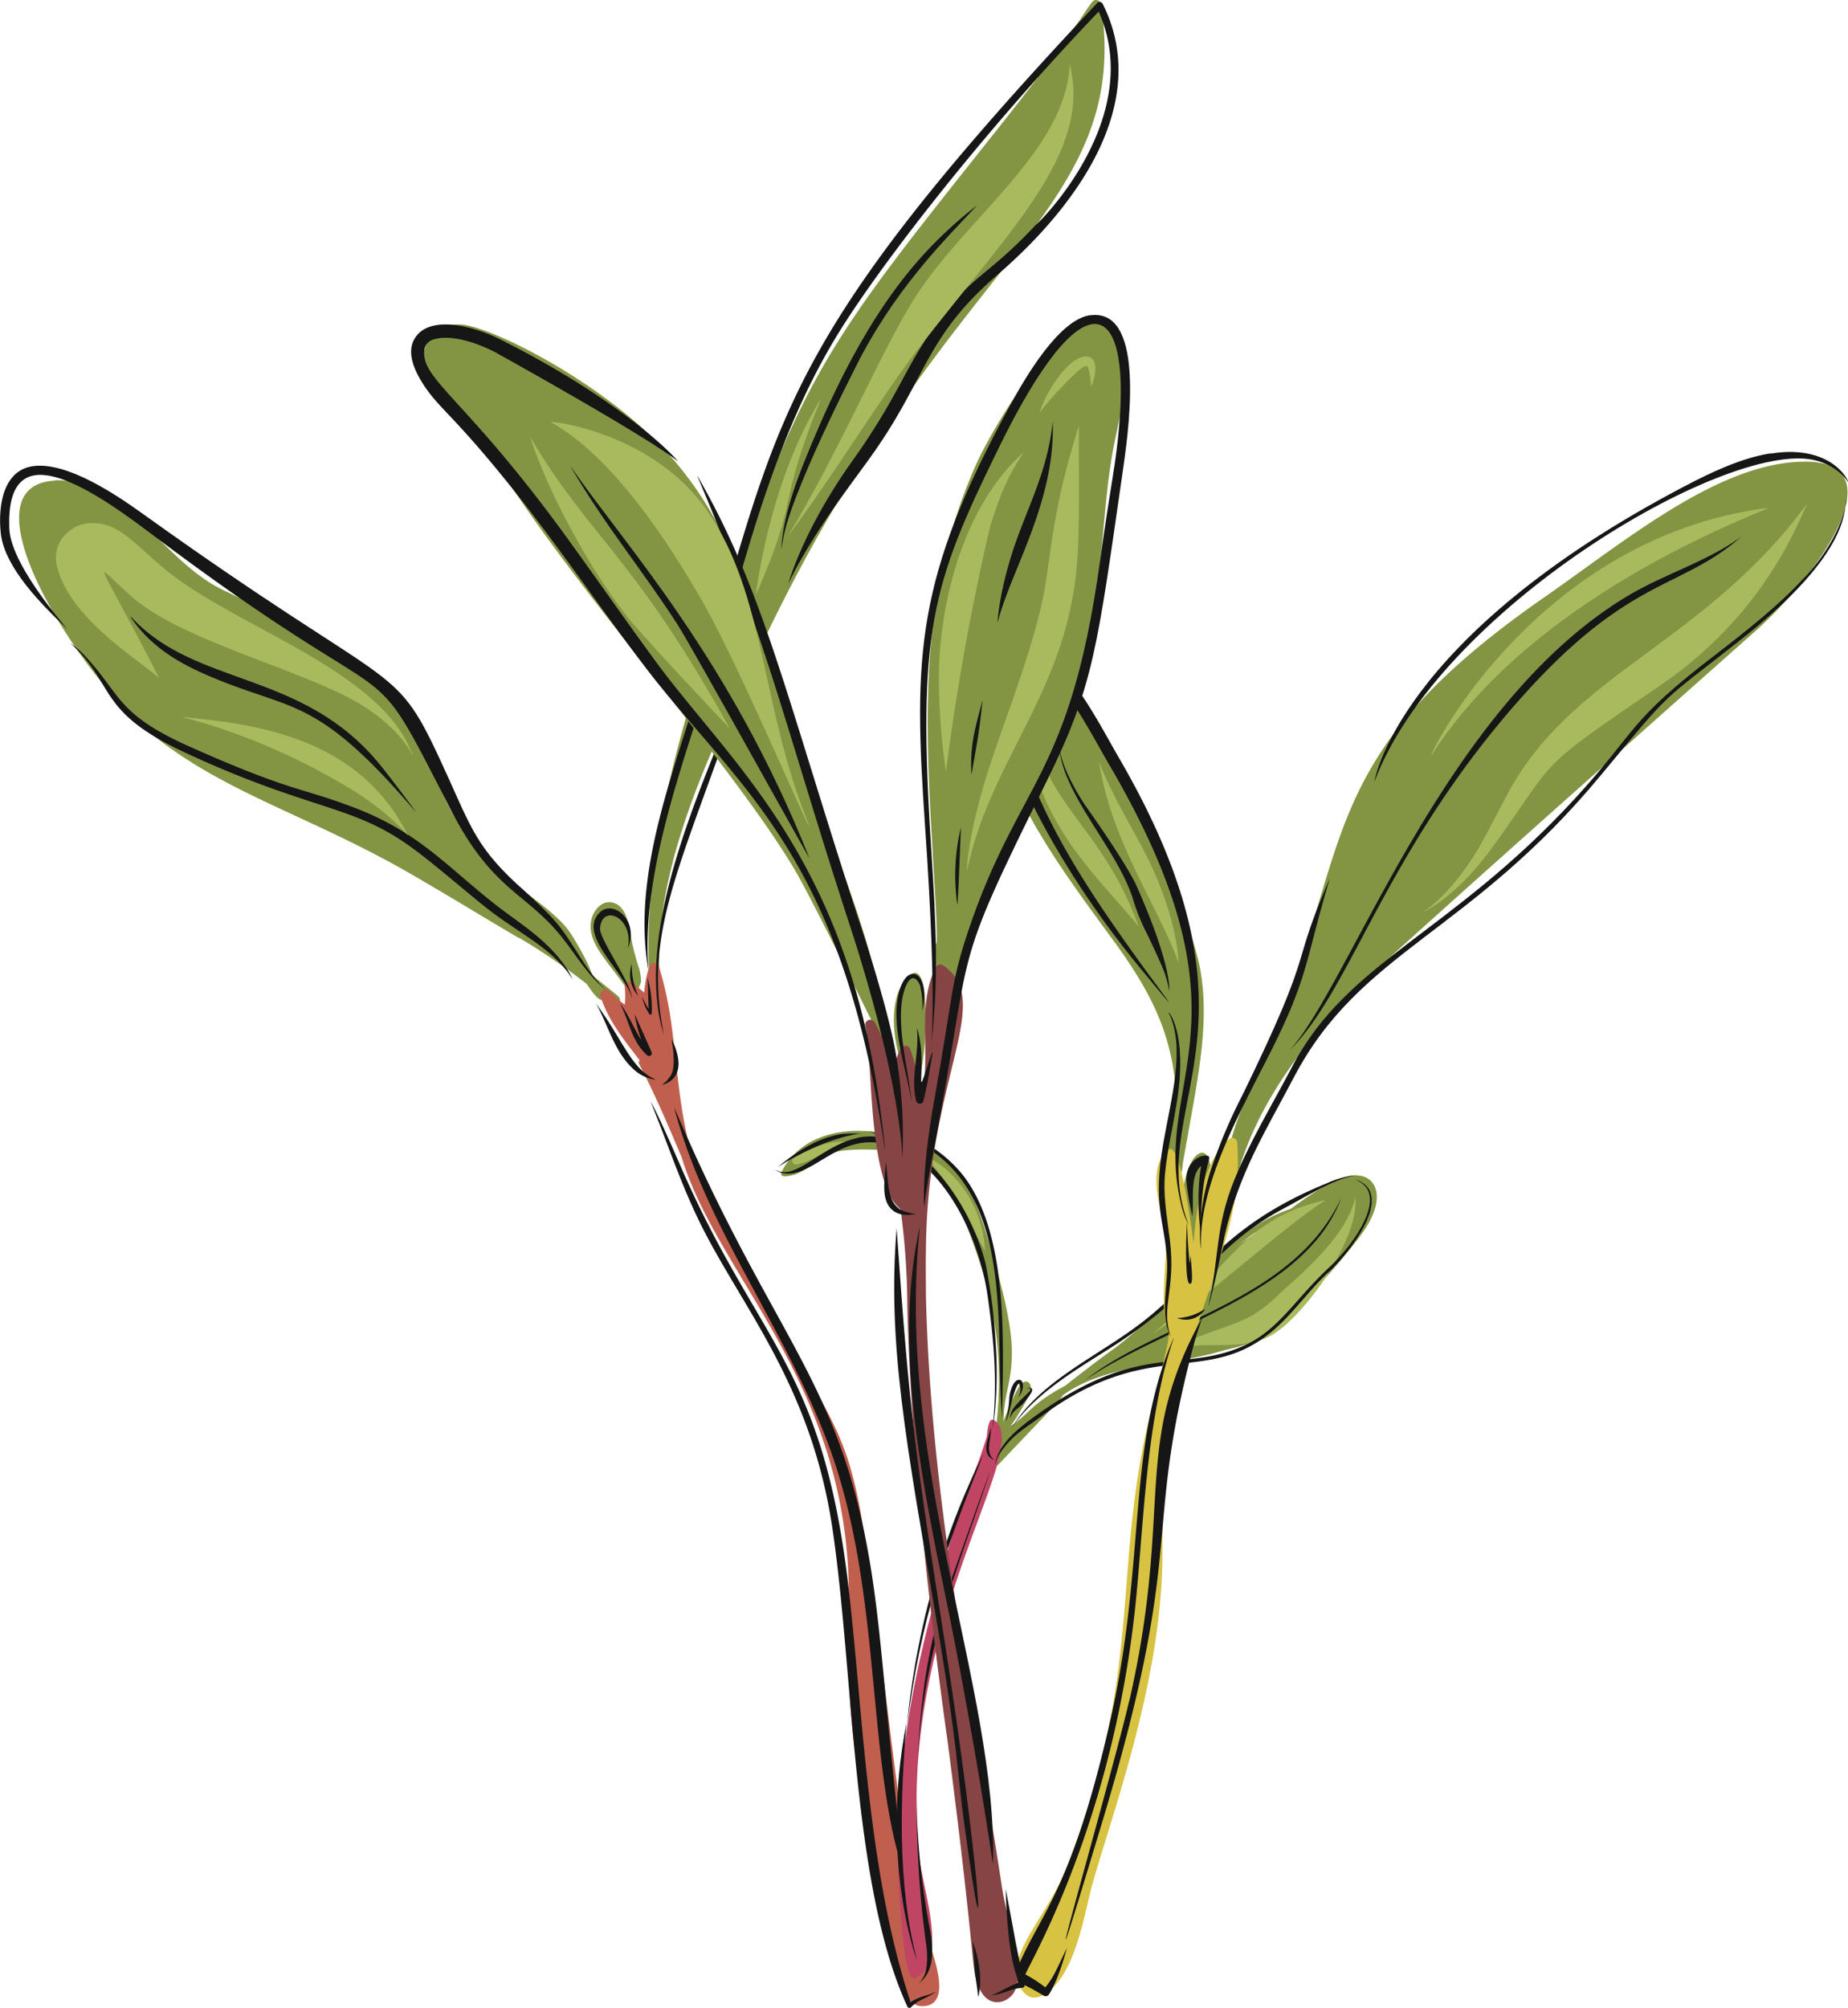 <svg id="Layer_1" data-name="Layer 1" xmlns="http://www.w3.org/2000/svg" viewBox="0 0 402 436.72"><defs><style>.cls-1{fill:#839543;}.cls-2{fill:#c05f4e;}.cls-3{fill:#161616;}.cls-4{fill:#a8ba5d;}.cls-5{fill:#c04564;}.cls-6{fill:#d7c242;}.cls-7{fill:#874444;}</style></defs><path class="cls-1" d="M297.43,27.78c-1.54,0-.26,1.44-21.68,28.38-32.45,40.84-40.09,50-54.51,89.08-10.64,28.66-23.25,65.07-20.9,96.39.1,1.41,2.33,1.23,2.22-.28-1.91-25.33,12.11-52.88,24.16-77.56,39.75-81.23,78.39-90.11,71.82-135a1.11,1.11,0,0,0-1.11-1Z" transform="translate(-59 -27.78)"/><path class="cls-1" d="M71,132.31c-20.91,1.06,4.83,42,20.86,55,15.75,12.9,34.58,17.9,56.47,30.53,7.91,4.57,15.6,9.28,23.47,13.92h0l.09,0h0l.17.1-.14-.11a139.8,139.8,0,0,1,14.67,10c1.12,1.5,2.81,4.46,4.15,3.3.18.17,1.52,1.38,2,1.38a1.12,1.12,0,0,0,.7-2c-9.12-7.57-2.72-1.17-9.77-12.8a18.5,18.5,0,0,0-2.6-3.36,50,50,0,0,0-5.5-4.69c-1.41-1.09-2.19-1.7-3.41-2.74-.6-.53-1.86-1.74-1.69-1.57-5-4.74-9.38-8.4-12.83-14.24-9.93-17.48-2.2-26.12-50.06-48.9-13.46-6.44-20.8-23.91-36.61-23.91Z" transform="translate(-59 -27.78)"/><path class="cls-1" d="M191.41,224c-2.21,0-5.2,3.45-3.36,8.14,1.32,3.4,5.15,7.33,7.08,10.45l-.13-.26a11.81,11.81,0,0,1,.94,2,1.11,1.11,0,0,0,2.18-.42c0-.32-.21-1.52-.19-1.36s.5-1.16.51-1.21a9.74,9.74,0,0,0-.58-3.43,54.66,54.66,0,0,1-1.41-5.32C195.92,229.67,195.48,224,191.41,224Z" transform="translate(-59 -27.78)"/><path class="cls-2" d="M201.31,237.28a1.12,1.12,0,0,0-1.06.72,25.41,25.41,0,0,0-1.13,5.7c-.31-.36-.88-.76-1.68-1.46-.54-.52-.75-1-1.41-1a1.14,1.14,0,0,0-1.12,1.3,19.4,19.4,0,0,1,0,3.74,24.75,24.75,0,0,1-3.34-2.9,1.13,1.13,0,0,0-1.91,1.17c1.67,5.17,4.9,9.19,8.49,13.85-.67,1.05,0-.62,8.57,19.76l.56,1.32c7.78,25.67,35.31,48.34,36.34,92.93v.15c.57,29.34-1.91,22.1,8.66,78.2.84,4.46,2.74,13.35,7.32,13.35,7.35,0,1.76-12.71.31-17.41-5.31-18.56-6-36.59-12.82-84.53-2.2-15.12-4.77-21.09-9-29-.75-1.38-3.25-5.89-3.17-5.72-10-21.34-15.59-25.12-25.46-48.69l-.08-.29c-2.8-9.77-3.08-20.06-4.68-30.33A77.6,77.6,0,0,0,202.34,238a1.09,1.09,0,0,0-.9-.66Z" transform="translate(-59 -27.78)"/><path class="cls-3" d="M205.07,253.77c1.4,8-.63,8.13-.82,8.88-.06.07,0,.05-.05.05l0,0c-.41.43-1.38,1.21-1.2,1.07,6.68-1.95,2-10.17,2.06-10,0,0,0,0,0,0Z" transform="translate(-59 -27.78)"/><path class="cls-3" d="M189.34,226.38c-4.59,4.79,5.21,12.45,7.11,18.28h0c.26.7,0-.66-.92-2.74-1.89-4.11-5.71-9.75-6-12,.14-5.73,7.4-2.77,6.06,4.06a6.9,6.9,0,0,0,.54-4.05c-.58-3.72-4.54-6-6.83-3.54Z" transform="translate(-59 -27.78)"/><path class="cls-3" d="M196.4,237.47a7.21,7.21,0,0,0,1.37,6.87c.08.12-.31-.8-.52-1.43a17.67,17.67,0,0,1-.84-5.45Z" transform="translate(-59 -27.78)"/><path class="cls-3" d="M297.72,28.39c-75.24,80.05-68.5,92-90.43,160.84-5,15.84-10.13,33.09-7.26,49.4.05.18-.12-2.61-.11-2.23-1-23.67,11-50.87,17.94-75.83,5.86-21.07,12.26-42.19,23.83-60.83C250,86.38,271,58.54,298,30.3c11.22,25.13-17.48,50.15-13.33,46C273.9,88,270.13,87.54,262.16,98.94c-6.74,9.64-7.76,15.06-17.75,29.09-11.63,16.32-14.35,28.39-13.92,26.68.91-1.84,1.63-3.2,1.52-3,5.75-10.78,13.63-20.47,17.81-26.59,10.8-15.75,10.89-24.4,26.06-37.48,17.85-15.39,33.6-37.81,23-59a.77.77,0,0,0-1.18-.26Z" transform="translate(-59 -27.78)"/><path class="cls-3" d="M223.1,169.51c-6.25,18.47-23.74,51-21.15,75.91a33.88,33.88,0,0,0,1.48,7.44c-4.92-24.23,4.77-37.88,19.67-83.35Z" transform="translate(-59 -27.78)"/><path class="cls-3" d="M66.47,129.13c-6.6.69-8,8.29-7.29,14.77.92,7.47,9,15.48,14.11,20.37,2.46,2.45-11.94-12.76-12.27-21.58-.71-19.6,14.75-11,30.4.84,58.12,43.9,46.08,22.2,65.62,60.34,9,17.49,16,17.84,23.76,27.22,3.29,4,6,8.93,10.19,12.15,0,0,0,0,0,0l-.34-.3h0c-4.45-4.12-6.82-10.23-11.12-15.07-2.77-3.11-8.28-8-8-7.72-9.64-8.91-10.44-13.55-16.9-27.35C144.52,171,145.08,179,89.82,139.36c-5.94-4.26-16.12-11-23.35-10.23Z" transform="translate(-59 -27.78)"/><path class="cls-3" d="M74.18,167.57c10.17,9.19,5.57,14.88,25.3,24,26.48,12.28,35.71,11.21,48,19.79,6.1,4.25,14.76,12.12,19.67,15.65,6.51,4.69,12.7,7.81,16.35,13.7.16.32-1.17-3.5-6.5-8.3-2.77-2.5-5.87-4.58-8.84-6.82-11.33-8.57-17.41-16.66-32.53-22.32-11.46-4.32-13.38-3.31-35.15-13C84.61,183.24,85.3,179,78,171a19.84,19.84,0,0,0-3.84-3.43Z" transform="translate(-59 -27.78)"/><path class="cls-3" d="M87.42,162c4,5.92,9.51,9.49,16,12.35,19.09,8.44,23.82,4,46,30,.39.39-5.29-7.22-7.66-10.13-16.88-20.82-40.17-16.9-54.23-32.26h0s0,0,0,0Z" transform="translate(-59 -27.78)"/><path class="cls-3" d="M271.62,72.35C258.67,82.51,246.79,96,233.64,129c-2.19,5.5-4.37,12.19-4.69,18.14,0,.16.43-2.33.6-3.13,2.61-11.75,17.68-40.44,16.69-38.58,8.81-16.59,19.7-26.84,25.38-33.08Z" transform="translate(-59 -27.78)"/><path class="cls-3" d="M188.63,246c2.75,4.84,4,10.71,8.43,14.55a8.44,8.44,0,0,0,4.67,2.07c-5.4-2.25-7-8.26-13.1-16.62Z" transform="translate(-59 -27.78)"/><path class="cls-3" d="M200.52,267.38c3.7,9,6.19,16.85,10.37,25.58,9,18.67,24.42,35.43,29.16,67.06s4.22,78,16.34,104.2a.5.5,0,0,0,.76.16c1.83-1.88,3.32-1.83,5.42-3.39.08-.06-.87.4-1.71.69a13.14,13.14,0,0,0-3.78,1.54c-9.62-28.9-10.37-64.71-13.72-92.05-5.74-46.74-19.59-51.39-36.32-89.77-5.69-13.12-6.43-13.84-6.52-14Z" transform="translate(-59 -27.78)"/><path class="cls-3" d="M205.63,268.52c7,27.3,26.19,50.35,35.29,78.4,0-.1-.07-.19-.1-.29,10.18,31.6,6.68,66.7,15.57,90.92A145.9,145.9,0,0,1,254.18,422c-3.36-31.58-3.84-44.7-7.18-61-7.12-34.69-21.4-45.42-41.37-92.45Z" transform="translate(-59 -27.78)"/><path class="cls-3" d="M259.86,452.46c0,2.57,1.55,5.4,1,3.62a35.14,35.14,0,0,1-.94-3.64l0,0Z" transform="translate(-59 -27.78)"/><path class="cls-3" d="M193.89,246.08c2.13,4.07,2.46,8.18,5.93,11.26a.61.61,0,0,0,.91-.76c-.07-.18-3.73-8.41-3.69-8.23a34.78,34.78,0,0,0,1.45,5.59c-1.54-2.27-2.66-5.35-4.57-7.87h0a0,0,0,0,0,0,0Z" transform="translate(-59 -27.78)"/><path class="cls-3" d="M199.84,240.52c.19,2.9.12,4.35.28,6.74a20.87,20.87,0,0,1-1.47-2.72,11.23,11.23,0,0,0,1.62,3.81c.14.21.48.07.5-.16a23.7,23.7,0,0,0-.91-7.7s0,0,0,0Z" transform="translate(-59 -27.78)"/><path class="cls-4" d="M291.69,41.82c-.84,18.63-22.31,33.05-33.51,50.46-7.18,11.12-16.53,33.64-27.87,52.22,0,0,0,0,0,0,9.3-12.26,20.61-30.72,28.07-40.39C279.29,77,296.4,61,291.73,41.82h0Z" transform="translate(-59 -27.78)"/><path class="cls-4" d="M237.63,114.43c-11.42,18.19-14.25,42.9-14.19,42.72,9.85-22.39,4.11-17.92,14.19-42.72Z" transform="translate(-59 -27.78)"/><path class="cls-4" d="M75.37,142.43c-3.57,2-4.71,5.15-4,8.37C74,162.5,90.31,172,93.66,175.32,79,146.76,78.71,149.77,88,157.85c10.77,9.29,36.74,15.61,49.24,23,8.84,5.39,11.34,10.89,11.22,10.71h0c.09.18.43.8.38.62-6.77-19-39.35-28-54.76-41.26-6.56-5.64-9.46-9.37-15-9.37a7.91,7.91,0,0,0-3.71.86Z" transform="translate(-59 -27.78)"/><path class="cls-4" d="M135,199.19c9.15,5.57,13,10.7,12.76,10.34-8.61-17.35-25.13-23.28-44.48-25.31C89.55,182.82,109,183.59,135,199.19Z" transform="translate(-59 -27.78)"/><path class="cls-1" d="M245.82,273.74c-7.21,0-13.62,2.64-16.85,9a.67.67,0,0,0,.08.66c.43.55,2.22,0,2.87-.18,3.16-1.08,5.29-3.94,9.11-4.93,3.59-.9,12.63-.44,15.5.34,8.48,2.53,12.87,15.5,15.69,24,8.6,26.3.49,44,3.39,44,.47-.05.13.13,4.85-4.81,10.24-10.74,9.62-10.11,9.55-10.49,11-8.32,35.43-7.67,44-12.86,5.32-3.18,18.87-18.51,22.13-23.68,4.9-7.7,1.51-12.56-4.12-11.13-4.23,1.07-9.81,5.22-13.33,7.87-7,5.29-7.77,4.28-20.09,14.9-23.27,20.2-11,9.5-27.89,22.74-7.49,4-7.49,5.86-11.87,8.78.23-.21,3.79-5.66,4.31-7.61.52-1.73-1.06-3.2-2.55-.85a46.35,46.35,0,0,0-3.35,7.58,2.92,2.92,0,0,0,.07-.73c.12-5.83,1.95-8.1,1.79-15.3-.25-7.84-4-19.39-3.94-19.29-1.94-7.15-4.21-15.28-9.17-20.71-4.88-5.27-13.58-7.28-20.16-7.28Z" transform="translate(-59 -27.78)"/><path class="cls-1" d="M347.63,288.62a70.85,70.85,0,0,0-7.61,2c-10.32,3.41-17.08,11.07-24.08,18.93-.49.54.37,1.38.95.74,6.36-7.12,12.76-14.59,22.52-18.18,2.08-.77,5.53-1.67,5.42-1.64,1.08-.29,4.14-1.15,4.88-.52,1.13,1.28-2.35,11.18-7.42,17.62-18.08,23-44.59,9.63-57.09,27.14a.6.6,0,0,0,.95.74c10.41-14.44,34.48-8,48.13-18.5a45.11,45.11,0,0,0,11.88-12.9c2.2-3.69,4.73-10,5-12.78.19-2.38-1.13-3-3.5-2.66Z" transform="translate(-59 -27.78)"/><path class="cls-5" d="M274.87,336.55c-.92,0-1.13,2.75-1.2,3.67-4.08,13.18-4.35,7.66-12.81,41.13-5.72,22.63-8.32,44.14-5.19,70a37.7,37.7,0,0,0,.73,4.4c.54,2.15,1.07,2.08,1.16,2.23h0a.6.6,0,0,0,.62.07c7.3-3.87,1.38-19.88.72-26.81l0-.39c-4.83-50.41,25.33-88.37,16.37-94.17a.65.65,0,0,0-.36-.12Z" transform="translate(-59 -27.78)"/><path class="cls-4" d="M347.36,288.79c-15.72,3.48-20,12.25-32.15,24.15l.08-.08c-3.32,3.24-5.68,5.11-5.35,4.88,10.06-6.42,28.91-23.68,37.42-28.93,0,0,0,0,0,0Z" transform="translate(-59 -27.78)"/><path class="cls-4" d="M353.85,288.05c-1.65,8.16-11,16.16-16.4,21a33.08,33.08,0,0,1-6,4.81c-5.54,3-12,4-17.34,7.44,0,0,1.22-.35,1.22-.35,4.45-1.09,9.38-.21,14.6-.95,4.16-.59,7.21-1.86,12.66-8.08a58.93,58.93,0,0,0,8-11.82c4.06-7.89,3.19-11.68,3.25-12Z" transform="translate(-59 -27.78)"/><path class="cls-4" d="M259.88,279c3.55,3.37,5.44,6.82,12.6,19.35.18.32.52,1,.78,1.45a25,25,0,0,0-8.13-17.41,21.1,21.1,0,0,0-5.25-3.39Z" transform="translate(-59 -27.78)"/><path class="cls-4" d="M237.58,276.85a30.34,30.34,0,0,0-5.89,2.81c-.74.27-.33,1.46.44,1.4,2.77-.24,7.84-3.78,11.13-4.94a15.7,15.7,0,0,0-5.68.73Z" transform="translate(-59 -27.78)"/><path class="cls-3" d="M274.53,338.33a.3.3,0,0,0,0,.1h0c-.5,2.16-2.27,5.61.66,6.86.11,0-.2-.13-.6-.73v0l0,0h0a3.53,3.53,0,0,1-.45-1.62c0-1.54.45-3.05.45-4.59h0Z" transform="translate(-59 -27.78)"/><path class="cls-3" d="M280.64,327.89c-1.22.06-1.93,2.45-2.07,3.77a31.26,31.26,0,0,1-.73,5.23c0,.14.37-.38,1.24-4.27-.19.77.8-3.55,1.59-3.94a3,3,0,0,1-.1,2.82h0c0,.05-.08.14,0,.1,1.26-1.4,1.26-3.71.12-3.71Z" transform="translate(-59 -27.78)"/><path class="cls-3" d="M282.19,329.73s.48,0,.74.06c0,0,0,0,0,0a.37.37,0,0,1,.24.11l0,0v0h0c.24.38-2.15,2.14-3.58,4a4.27,4.27,0,0,0-.88,2.4c.83-2.19,1.72-1.74,3.55-4.09a11.27,11.27,0,0,0,1.11-1.57c.39-.79.13-1.24-1.17-.86Z" transform="translate(-59 -27.78)"/><path class="cls-3" d="M347.7,285.11c-22.54,9.15-27.27,20.06-39.77,29.88-9.87,7.78-22.65,12.92-29,23.59,0,0,0,0,0,0,4.88-7.37,13.46-12.48,21.1-17.29,20.3-12.77,22.46-22.27,38.3-30.71,5.73-3.06,10.85-6.38,15.79-7.21a20.91,20.91,0,0,0-6.43,1.73Z" transform="translate(-59 -27.78)"/><path class="cls-3" d="M354.1,284.48c7.23,3.08-.66,14.08-6,19-7.29,6.79-10.9,13.44-18.17,16.82-13.56,6.34-22.72-1-45.38,15.21-3.92,2.82-8.21,6.1-9.16,10.77,0,.18.29-.91.79-1.88,2.8-4.33,4.87-5.32,10.06-9.09,24.82-17.91,36.75-4.31,52.57-20.88,3.06-3.21,5.68-6.61,8.66-9.46.5-.49,1-.94,1.51-1.44,4.15-4.18,11.3-13.7,7.19-17.88a5.34,5.34,0,0,0-2.09-1.24s0,0,0,0Z" transform="translate(-59 -27.78)"/><path class="cls-3" d="M350.75,288.38c-10.64,22.46-38.93,26.52-55.86,39.66,0,0,0,0,0,0,15.25-10.4,38-16.26,50-30a31.32,31.32,0,0,0,5.87-9.64Z" transform="translate(-59 -27.78)"/><path class="cls-3" d="M274.38,347.74c-1.18,3-10.76,30.11-10.79,30.21-6.19,19.8-6.31,50.09-3.13,72.61.75,5.38-.63,7.31-.59,7.21a5.59,5.59,0,0,1-.76,1.08c-.64.72.61-.46.81-.68,2.36-2.58,2.05-7.14,1.4-10.58-8.93-47,4.81-74,13.06-99.85Z" transform="translate(-59 -27.78)"/><path class="cls-3" d="M256.2,402.43c-6,30.55,2.57,52.81,2.22,51.43-4.25-16.16-3.58-35.05-2.22-51.43Z" transform="translate(-59 -27.78)"/><path class="cls-3" d="M273,343.92c-15.46,30.24-16.74,61.45-16.74,59.48,3.15-23.73,8-37.67,16.74-59.48Z" transform="translate(-59 -27.78)"/><path class="cls-3" d="M245.53,275.29c-7.77,1.63-13.33,9.31-17.68,7h0c-.46-.27.4.5,1.7.7,7.11,1.07,13.34-11.44,26-4.82,9.76,5.27,16.48,19.05,18.26,31.29,1.39,9.54,2.22,19.13,1.09,29-.21,1.05,1.6-6.38.63-19.57a124.94,124.94,0,0,0-2.1-16.13c-3.23-13.1-14.68-30.23-27.87-27.53Z" transform="translate(-59 -27.78)"/><path class="cls-3" d="M241.49,274.55c-6.53,1-13.3,7.11-13.21,7,10.57-6.68,18.39-7.33,17.73-7.11,1.26,0-2.08-.31-4.52.07Z" transform="translate(-59 -27.78)"/><path class="cls-3" d="M248.18,273.87c3.49,1.74,6.76.44,10.91,2.63l-.08-.05c21.08,11.37,16.23,41.49,18,59.62.08-14.2,1.84-39.17-8.42-52.55a28.88,28.88,0,0,0-10.44-8.23c-3.41-1.25-6.8-.23-9.95-1.44h0s0,0,0,0Z" transform="translate(-59 -27.78)"/><path class="cls-1" d="M451.6,128.2c-18.61,0-39.15,17.33-56.83,29.6-50.56,35.19-41,53.79-60,98.14-4.24,9.87-9.09,18.48-9.44,29.54-.79,3.41-.85,3.81-.5,4.29a2.84,2.84,0,0,0,1.57.74c2-.21.34-2,1.82-7.38h0c4.68-16.44,15.58-30,27.62-42l-.22.18c6.7-6.62,85.36-76.38,85.54-76.54,14.27-12.91,30.29-36.59,10.46-36.59Z" transform="translate(-59 -27.78)"/><path class="cls-1" d="M280.7,169.46c-5.31,0-7.3,6.34-6.58,12a40.27,40.27,0,0,0,1.73,7.34C281.1,205.26,291,218.38,301,232.07c4.14,5.65,8,11.56,10.54,18.13A50.59,50.59,0,0,1,314.35,261a36.24,36.24,0,0,1,.57,6.14c-.08,2.68-1.23,5.59-1.89,8.22-.15.57-.29,1.15-.44,1.72a8.47,8.47,0,0,0-.38,3.45c.22,1.3,2.17,4.32,3.59,2.64.43-.51.41-1.83.52-2.44.31-1.83.66-3.81,1-5.57,2.09-12.39,5.32-26.21,2.31-38.69a66.24,66.24,0,0,0-3.95-11.37c-1.41-3.17-1.77-6.89-2.94-10.22-2.88-8.28-7.24-16-11.75-23.49-1-1.7-2.05-3.38-3.1-5.06C294.51,180.94,287,169.46,280.7,169.46Z" transform="translate(-59 -27.78)"/><path class="cls-1" d="M320.48,278.5c-2.81,0-6.46,9.9-2.45,20.48a1.12,1.12,0,0,0,2,.2c1.4-.45-.08-.55,1.59-8.89.17-.81.33-1.62.47-2.44.51-2.9.72-9.35-1.57-9.35Z" transform="translate(-59 -27.78)"/><path class="cls-6" d="M327,275.26c-.92,0-2.8,2.66-3.23,3.3-3.64,5.42-4.63,13.12-5.13,19.65-.33-2.35-2.54-20.25-5-20.52a1.26,1.26,0,0,0-1,.45c-4.58,5.26-.23,13.73,0,20.58l0-.12c0,1.91-.13,3.89-.26,5.8-1.34,20.41,4.05,3.5-2.32,27.54-9.73,36.72-1.66,57.43-18.89,101.64l-.2.5c-4.26,10.86-14,19.41-9.9,26.16,1.3,2.17,3.08,2.6,5.31,1.2,6.18-3.94,8.19-15.66,9.86-22.38l-.09.28c4-15.15,15.81-45.47,15.72-74.15-.29-47.88,18.36-63.07,16.25-89a1.12,1.12,0,0,0-1.12-.95Z" transform="translate(-59 -27.78)"/><path class="cls-6" d="M320.18,307c.86-9,.63-20.68,5.86-27.79.07,9.83-2.68,18.52-5.86,27.79Z" transform="translate(-59 -27.78)"/><path class="cls-6" d="M314.61,304.12c.88-13.95-3.56-16.74-1.36-22.73,3.59,14.92,3.58,26.37,5.68,26.63h0a1.19,1.19,0,0,0,1.09-.59c-4.63,12-3.25,12.82-4.46,10,1.13-7.45.14-8.39.88-11.81l-.09.27c.87-2.44-1.2-2.57-1.77-1.73Z" transform="translate(-59 -27.78)"/><path class="cls-4" d="M452.24,137.14c-22.73,31-51.59,36.91-65.62,63.93-4.42,8.52-6.92,12.91-6.18,11.53-6.5,10.82-13,14.35-12.36,13.91,6.7-3.58,11.81-9.18,16.19-15.29,13.76-19.15,8.39-15.64,35.91-34.38,23.62-16.08,30.54-37.1,32.06-39.7Z" transform="translate(-59 -27.78)"/><path class="cls-4" d="M443.52,138.25c-52.11,6.7-75.38,57.22-73,53.62,23.28-36.44,74.8-53.63,73-53.63Z" transform="translate(-59 -27.78)"/><path class="cls-3" d="M321,312.54a11.58,11.58,0,0,1-6,1.92c4.42,1.53,6.51-2.44,6.06-1.92Z" transform="translate(-59 -27.78)"/><path class="cls-3" d="M348.37,218.63c-9.22,21.08-2.63,13.54-19.2,47.53a113.28,113.28,0,0,0-7,16.78c-3.06,10.11-1.94,16.86-1.92,16.33-.52-13.79,8.4-29.31,15.21-42.83,8.31-16.54,7.44-19.7,12.88-37.81Z" transform="translate(-59 -27.78)"/><path class="cls-3" d="M444.17,126.38c-6.42,1-13.17,4.24-18.82,7.21-62.5,32.8-67.46,64.37-67.37,64.2,14-37.27,76.08-74,95.42-70h0c6,1.23,8.22,5.83,7.44,4.65,1,1.44-2.31-8.33-16.68-6Z" transform="translate(-59 -27.78)"/><path class="cls-3" d="M460.72,136.42c-1.49,9.8-10.23,18.05-9.61,17.39-5.14,5.59-12,11-18.65,16.15-19.69,15-17,16.44-31.12,31.79l.09-.1c-27,29.25-49.31,35.21-61.27,58l.09-.16c-4.76,9-9.26,16.39-12.7,24.79-4.25,10.45-3.26,16.67-5.62,27.22h0c-.36,1.62.83-2.49,1.8-7,.1-.48,1.9-8.88,1.57-7.55,3.15-14,8.94-23,15.14-34.81,14.48-27.66,38.18-31.18,66.84-65.81,15.87-19.12,12.55-15.34,29.87-29,25.58-20.09,22.69-29.35,23.57-30.94Z" transform="translate(-59 -27.78)"/><path class="cls-3" d="M437.81,144.47c-6.89,5.15-16.24,8-24,12.49-40.44,23.55-60.94,84.7-74.35,99.35,0,0,0,0,0,0,13-12.87,20-40.4,46.2-71.84,26.58-31.83,38.15-27.66,52.16-40a0,0,0,0,0,0,0Z" transform="translate(-59 -27.78)"/><path class="cls-3" d="M319.41,279.7c-1.73,1.07-2.33,2.82-2.34,4.87a59.52,59.52,0,0,0,1.31,7.77c.35-3.5-.49-8.25,1.52-10.61.88-.87-.07-.24-.18,6.17a55.83,55.83,0,0,0,.47,8.17c0-15.68,3.2-16.79,1.17-16.95a3.3,3.3,0,0,0-1.95.58Z" transform="translate(-59 -27.78)"/><path class="cls-3" d="M278.92,167.26c-10.95.91-.42,36.76,28.8,71.92,11.62,14,2.67,3.14-7-10.94-13.88-20.12-18.82-32.7-22.17-46.19-.7-2.78-2.27-9.45-.42-11.71a2.74,2.74,0,0,1,2.6-.38c7.94,2,15,16.33,19.38,23.83,33.05,56.26,9.45,68.43,15.71,95.45a18.61,18.61,0,0,0,1.82,5.07c-.43-1.06-.66-1.83-.61-1.65-8.35-25,19.25-41.83-14.65-100.1-4.83-8.3-13.63-26.3-23.46-25.3Z" transform="translate(-59 -27.78)"/><path class="cls-3" d="M313.21,248c3.74,7.54.58,18.5-1.13,28.28-2.43,13.92.3,17,.81,25.81.23,5.75-1.69,11.39.78,16.43,0,0,.08.14-.15-.52h0c-1.91-6.12,1.22-10,0-20.22-.51-4.25-1.34-8.79-1.2-13,.16-5,1.87-11.85,2.77-17.83,2.2-14.57-1.89-19.15-1.86-19,0,0,0,0,0,0Z" transform="translate(-59 -27.78)"/><path class="cls-3" d="M314.27,318.83c-10.22,23.58-5.92,48.46-13.66,82.77-8.84,39.14-16.1,43-20.89,55.77-.55,1.44,1,1.2,6.28,4.44a.83.83,0,0,0,1.14-.2c2.12-3.12,4-10.23,3.91-10.06-2,4-2.67,6.09-4.67,8.48a30,30,0,0,0-4.32-2.82c.84-2.4,18.09-31.17,23.57-77.07,2.16-18,2.27-42.36,8.68-61.3,0,0,0,0,0,0Z" transform="translate(-59 -27.78)"/><path class="cls-3" d="M320.74,314c-15.8,28.16-6.32,41.3-16.14,84,0-.06,0-.12,0-.18-3.29,14.66-25.43,91.28-5.65,25.65,18.1-60.2,8.67-61,19.43-102.06a72.48,72.48,0,0,1,2.32-7.42s0,0,0,0Z" transform="translate(-59 -27.78)"/><path class="cls-3" d="M317.21,293.72c-.2,2.44-.5,13.19.59,13.27.58.06.68-.8.17-6.21,0,.46-.12,1.22-.18,1.84-.51-5-.57-9-.57-8.92a0,0,0,0,0,0,0Z" transform="translate(-59 -27.78)"/><path class="cls-3" d="M289.36,190c.78,10.64,12.36,22,16,33a46.07,46.07,0,0,0,3.31,8.21c3.5,7.31,3.92,8.86,3.83,8.68a21.77,21.77,0,0,1,.82,3.38c0,.18.9-4.67-6.94-22.5-2.42-5.56-12.63-19.65-11.65-18.34-5.35-8.32-5.34-12.59-5.31-12.42,0,0,0,0,0,0Z" transform="translate(-59 -27.78)"/><path class="cls-4" d="M283.25,181c-3,22.94,16.08,38.77,23.48,48.38-7.18-20-18.49-25.47-22.42-40.34a36.41,36.41,0,0,1-1-8.05Z" transform="translate(-59 -27.78)"/><path class="cls-4" d="M298.09,193.56c2.78,17.59,12.59,30.7,17.27,43.58.1.39-.07-9.29-6.62-22.53-3.5-7.06-7.81-13.66-10.62-21.06,0,0,0,0,0,0s0,0,0,0Z" transform="translate(-59 -27.78)"/><path class="cls-1" d="M298,96.59c-8.55,0-23.24,24.45-26.71,32.3-9.85,22.18-11.15,43.78-10.25,67.65.57,15.23,2.25,36,1.62,36.47a1.07,1.07,0,0,0-.43.73c-.05,3.11.2,6.63,2.38,9.26a1.12,1.12,0,0,0,1.92-.24,114.27,114.27,0,0,0,4.93-13.13c3.2-9.68,5.61-13.24,5.51-13.06,24.1-43.52,20.07-68.42,24.08-90.51,1.43-7.88,4.17-16.56,2.14-24.21-.75-2.77-2.31-5.26-5.19-5.26Z" transform="translate(-59 -27.78)"/><path class="cls-1" d="M158.89,98.36a7.36,7.36,0,0,0-7.16,4.42c-3,6.46,7.24,15.51,6.91,15.15,5.09,5.48,10.92,14.94,16.53,22.86,17.8,25.11,45.9,57.56,57,76.67h0c4,6.9,16.05,31.62,16,31.45.78,1.45,1.12,1.37,1.39,7.28a1.12,1.12,0,0,0,2,.55c.36-.47.25-1,.09-3.1,1-.44.54-1.33-.69-5.85-2.43-15.87-10.53-35.26-10.42-35-14.75-37.95-16.93-64.61-35.7-85.79-14-15.87-39.72-28.66-45.9-28.66Z" transform="translate(-59 -27.78)"/><path class="cls-1" d="M258.09,239.39c-1.78,0-6.15,4.62-4.11,15.54a62.05,62.05,0,0,0,1.64,6.23,1.19,1.19,0,0,1,.13.25l0,.18c.32,1.54,1.19,2,2,1.91s1.07-.59,1.25-1.35a33.74,33.74,0,0,0,.88-4.66c.49-3.66,1.31-17.66-1.68-18.09Z" transform="translate(-59 -27.78)"/><path class="cls-7" d="M263.46,237.6a1.13,1.13,0,0,0-1,.72c-2.39,4.91-2.3,10.65-2.21,16.11.06,3.39.17,9-.94,12.68-.2-1.41-.57-3.9-.54-3.73a33.62,33.62,0,0,0-1.8-7.51,1.12,1.12,0,0,0-.89-.65c-1.69,0-2.49,4.27-2.67,5.66a43.59,43.59,0,0,0-4.06-10.64,1.12,1.12,0,0,0-2.13.64c.56,2.1.84,7.36,1.06,10.73.47,7.22,1.19,25.18,6.61,29.13a160.11,160.11,0,0,1,1.48,20.82c.89,41.21,8.7,94.41,8.67,94.24,6.83,52.51,5,50.53,7.22,54.86,1.71,3.37,5,3.15,6.85,1.09,3.59-4.08-.94-15.62-2.11-23.27-6.3-41.41-15.55-83.61-16.58-129h0v.09c0-3.38-.07-6.67,0-9.79.26-37.83,15.1-54.05,3.8-62a1.22,1.22,0,0,0-.67-.22Z" transform="translate(-59 -27.78)"/><path class="cls-7" d="M275.81,461c-3.58-.22-3.71-16.24-3.61-14.28-.62-11.41-9.81-71.58-12.47-109.34,2.12,26.69,10,70.3,15.13,102,1.14,7.46,6.37,21,.95,21.58Z" transform="translate(-59 -27.78)"/><path class="cls-3" d="M149.35,101.19c-2.21,3.25,0,7.68,2.21,10.91,3.32,4.8,6.67,6.65,18.63,21.6,10.25,12.82,19.12,26,28.88,38.8,20.32,26.77,43,40.21,52.39,105.24.18.73-.71-7.81-1.9-14.92-8.4-50.48-32.19-69.72-47.94-91.2-6.36-8.66-12.49-17.49-18.79-26.2-22.78-31.55-32.62-35.14-31.47-41.84a2.78,2.78,0,0,1,2.07-2c5.76-1.67,14.61,3.54,13.33,2.83.17.1,32.17,17.81,39.66,23.66.5.33-10.8-12.58-38.76-26.55-5.45-2.71-14.92-5.36-18.31-.35Z" transform="translate(-59 -27.78)"/><path class="cls-3" d="M210.68,131.31C226.3,167.89,230.14,187.2,244.5,231c10.94,34.31,10.78,49,10.78,48.78a101.28,101.28,0,0,0-.12-12.07,99,99,0,0,0-1.63-12.59c-2-10.08-7.35-26.21-7.43-26.38-16.32-50.12-20.91-72.27-35.38-97.44h0a0,0,0,0,0,0,0Z" transform="translate(-59 -27.78)"/><path class="cls-3" d="M257.12,239.68c-1.51.48-2.28,2.78-2.65,4.32-1.65,6.88,1.48,15.74,2.76,23,.31,1.24-1-7.1-1.2-8.09-.82-5.07-2-12.61.26-17.16,1.91-3.51,3.36,1.77,2.9.65a.14.14,0,0,0,0,.06h0a15.54,15.54,0,0,1,.39,5.31c1.28-4.74-.17-8.81-2.47-8.07Z" transform="translate(-59 -27.78)"/><path class="cls-3" d="M183.19,129.36c7.51,12.85,15.55,22.41,23.19,34.25,3.82,6,30.72,54.82,28.6,50.57-17.41-43.61-40.21-68-51.76-84.84h0s0,0,0,0Z" transform="translate(-59 -27.78)"/><path class="cls-3" d="M296.21,96.32c-6.8.89-14.15,13.51-17.41,19.49-20.63,37.73-21.14,54.39-18.57,91.66,2.85,41,1.14,49.22,1.14,49,2-14.8,1.19-28.54.23-43.57-3.09-47.81,0-57.81,14.59-87.56,18.47-37.9,28.68-32.64,26.28-5.14-.79,9.18-1.58,11-4.22,29.9-6.57,47.13-17.59,47.4-28.58,80-3.91,11.6-3.33,14.13-7.35,36.44-3,16.44-2.27,23.94-2.27,23.76.48-4.11,1.26-8.19,2.05-12.25,9-47.06,3.14-37,24.6-80.4,10.31-20.84,11-29.14,16.67-68.3,1.64-11.32,4.2-34.46-7.16-33Z" transform="translate(-59 -27.78)"/><path class="cls-3" d="M251.7,280.68c-.24,3.21-.68,6,.06,8.21s2.77,3.71,6.46,2.93a12,12,0,0,1-3.16-.85c-3.12-1.74-2.75-6-3.33-10.29v0l0,0Z" transform="translate(-59 -27.78)"/><path class="cls-3" d="M254.05,294.91c-2.07,25.15,2.15,46.86,8.5,84.29,5,29.54,4.58,33.56,6.28,45.77,5.49,40,2.92,6.09-4.32-40.06-6.3-40.33-7.65-48.94-10.46-90Z" transform="translate(-59 -27.78)"/><path class="cls-3" d="M259.06,294.67c-5.47,24.66-.09,52.67,5.32,78.85C271.24,406.76,275,433.4,275,433.23c1.1-37.84-21.41-87.06-15.91-138.56l0,0,0,0Z" transform="translate(-59 -27.78)"/><path class="cls-3" d="M277.77,438.62c.68,24.52,5.52,18.78.29,21.51-3.44,1.81-3.65,1.69-3.47,1.69a20.84,20.84,0,0,0,4.34-1.24c4.32-1.35,3.34,2.15.82-11.35,0-.18-2.1-11.34-2-10.63l0,0Z" transform="translate(-59 -27.78)"/><path class="cls-3" d="M270.59,450c.15,2,.29,4,.44,6s.55,4.06.76,6.1c0,.18,1.14-3.47-.28-9.06-.48-1.88-1-3.19-.9-3l0,0Z" transform="translate(-59 -27.78)"/><path class="cls-3" d="M258.47,251.5c.53,5.57-1.43,10.62-.19,15.65a.82.82,0,0,0,1.58.14c.42-1.7.79-3.4,1.09-5.13,1.36-7.93,1.26-6.75-.88-.48-1.67,4.89.53-3.55-1.56-10.19,0,0,0,0,0,0a0,0,0,0,0,0,0Z" transform="translate(-59 -27.78)"/><path class="cls-3" d="M288,119.5c-1,9.55-4.32,16.21-7.44,24.56-4.19,11.21-4.63,19.39-4.55,19.14,2.81-11.18,12.59-26.19,12-43.69,0,0,0,0,0,0a0,0,0,0,0,0,0Z" transform="translate(-59 -27.78)"/><path class="cls-3" d="M272.75,180c-1.69,6.32-2.77,9.78-2.44,16.24,0,.17,1.41-7.93,1.43-8.11.54-3.4,1.06-8.47,1-8.15v0Z" transform="translate(-59 -27.78)"/><path class="cls-3" d="M268,207.82a45,45,0,0,0-.75,16.72c.14.43.78-16.91.77-16.74l0,0Z" transform="translate(-59 -27.78)"/><path class="cls-4" d="M293.69,120.39c-5.91,18.55-5.95,27.82-7.66,36.67-2.18,11.18-7.54,24.89-10.91,34.83-5.9,17.37-5.89,25.88-5.75,25.21,4.85-23,19.83-37.1,23.41-62.13,1.25-8.64.84-19.45.91-34.58Z" transform="translate(-59 -27.78)"/><path class="cls-4" d="M281.61,126.24c-12.25,10.86-17.77,30.34-18.34,46.66a138.37,138.37,0,0,0,1.51,22.69,530,530,0,0,1,9.49-52.81c3.4-11.65,6.56-15,7.34-16.54Z" transform="translate(-59 -27.78)"/><path class="cls-4" d="M292.11,106.72c-3,2.39-6,7.53-7,10.84a73.13,73.13,0,0,1,7.6-8.33c2.14-2.1,2.48-1.78,2.66-1.89.81.51.93,4.85,1,4.58,2.48-6.28-.48-8.25-4.3-5.2Z" transform="translate(-59 -27.78)"/><path class="cls-4" d="M178.79,119.57c13.31,7.41,25.2,25.34,33.42,39.72,8.54,15.3,23.57,51.2,22.72,47.79-10.36-25.2-9.33-49.91-22.14-68.29-11.93-17.14-34.56-19.59-34-19.22Z" transform="translate(-59 -27.78)"/><path class="cls-4" d="M174.38,123c4,12.39,14.15,31,22.82,41,5.16,5.95,20.6,22.35,20.48,22.11-20.82-37.55-30.52-41.49-43.26-63.15,0,0,0,0,0,0s0,0,0,0Z" transform="translate(-59 -27.78)"/></svg>